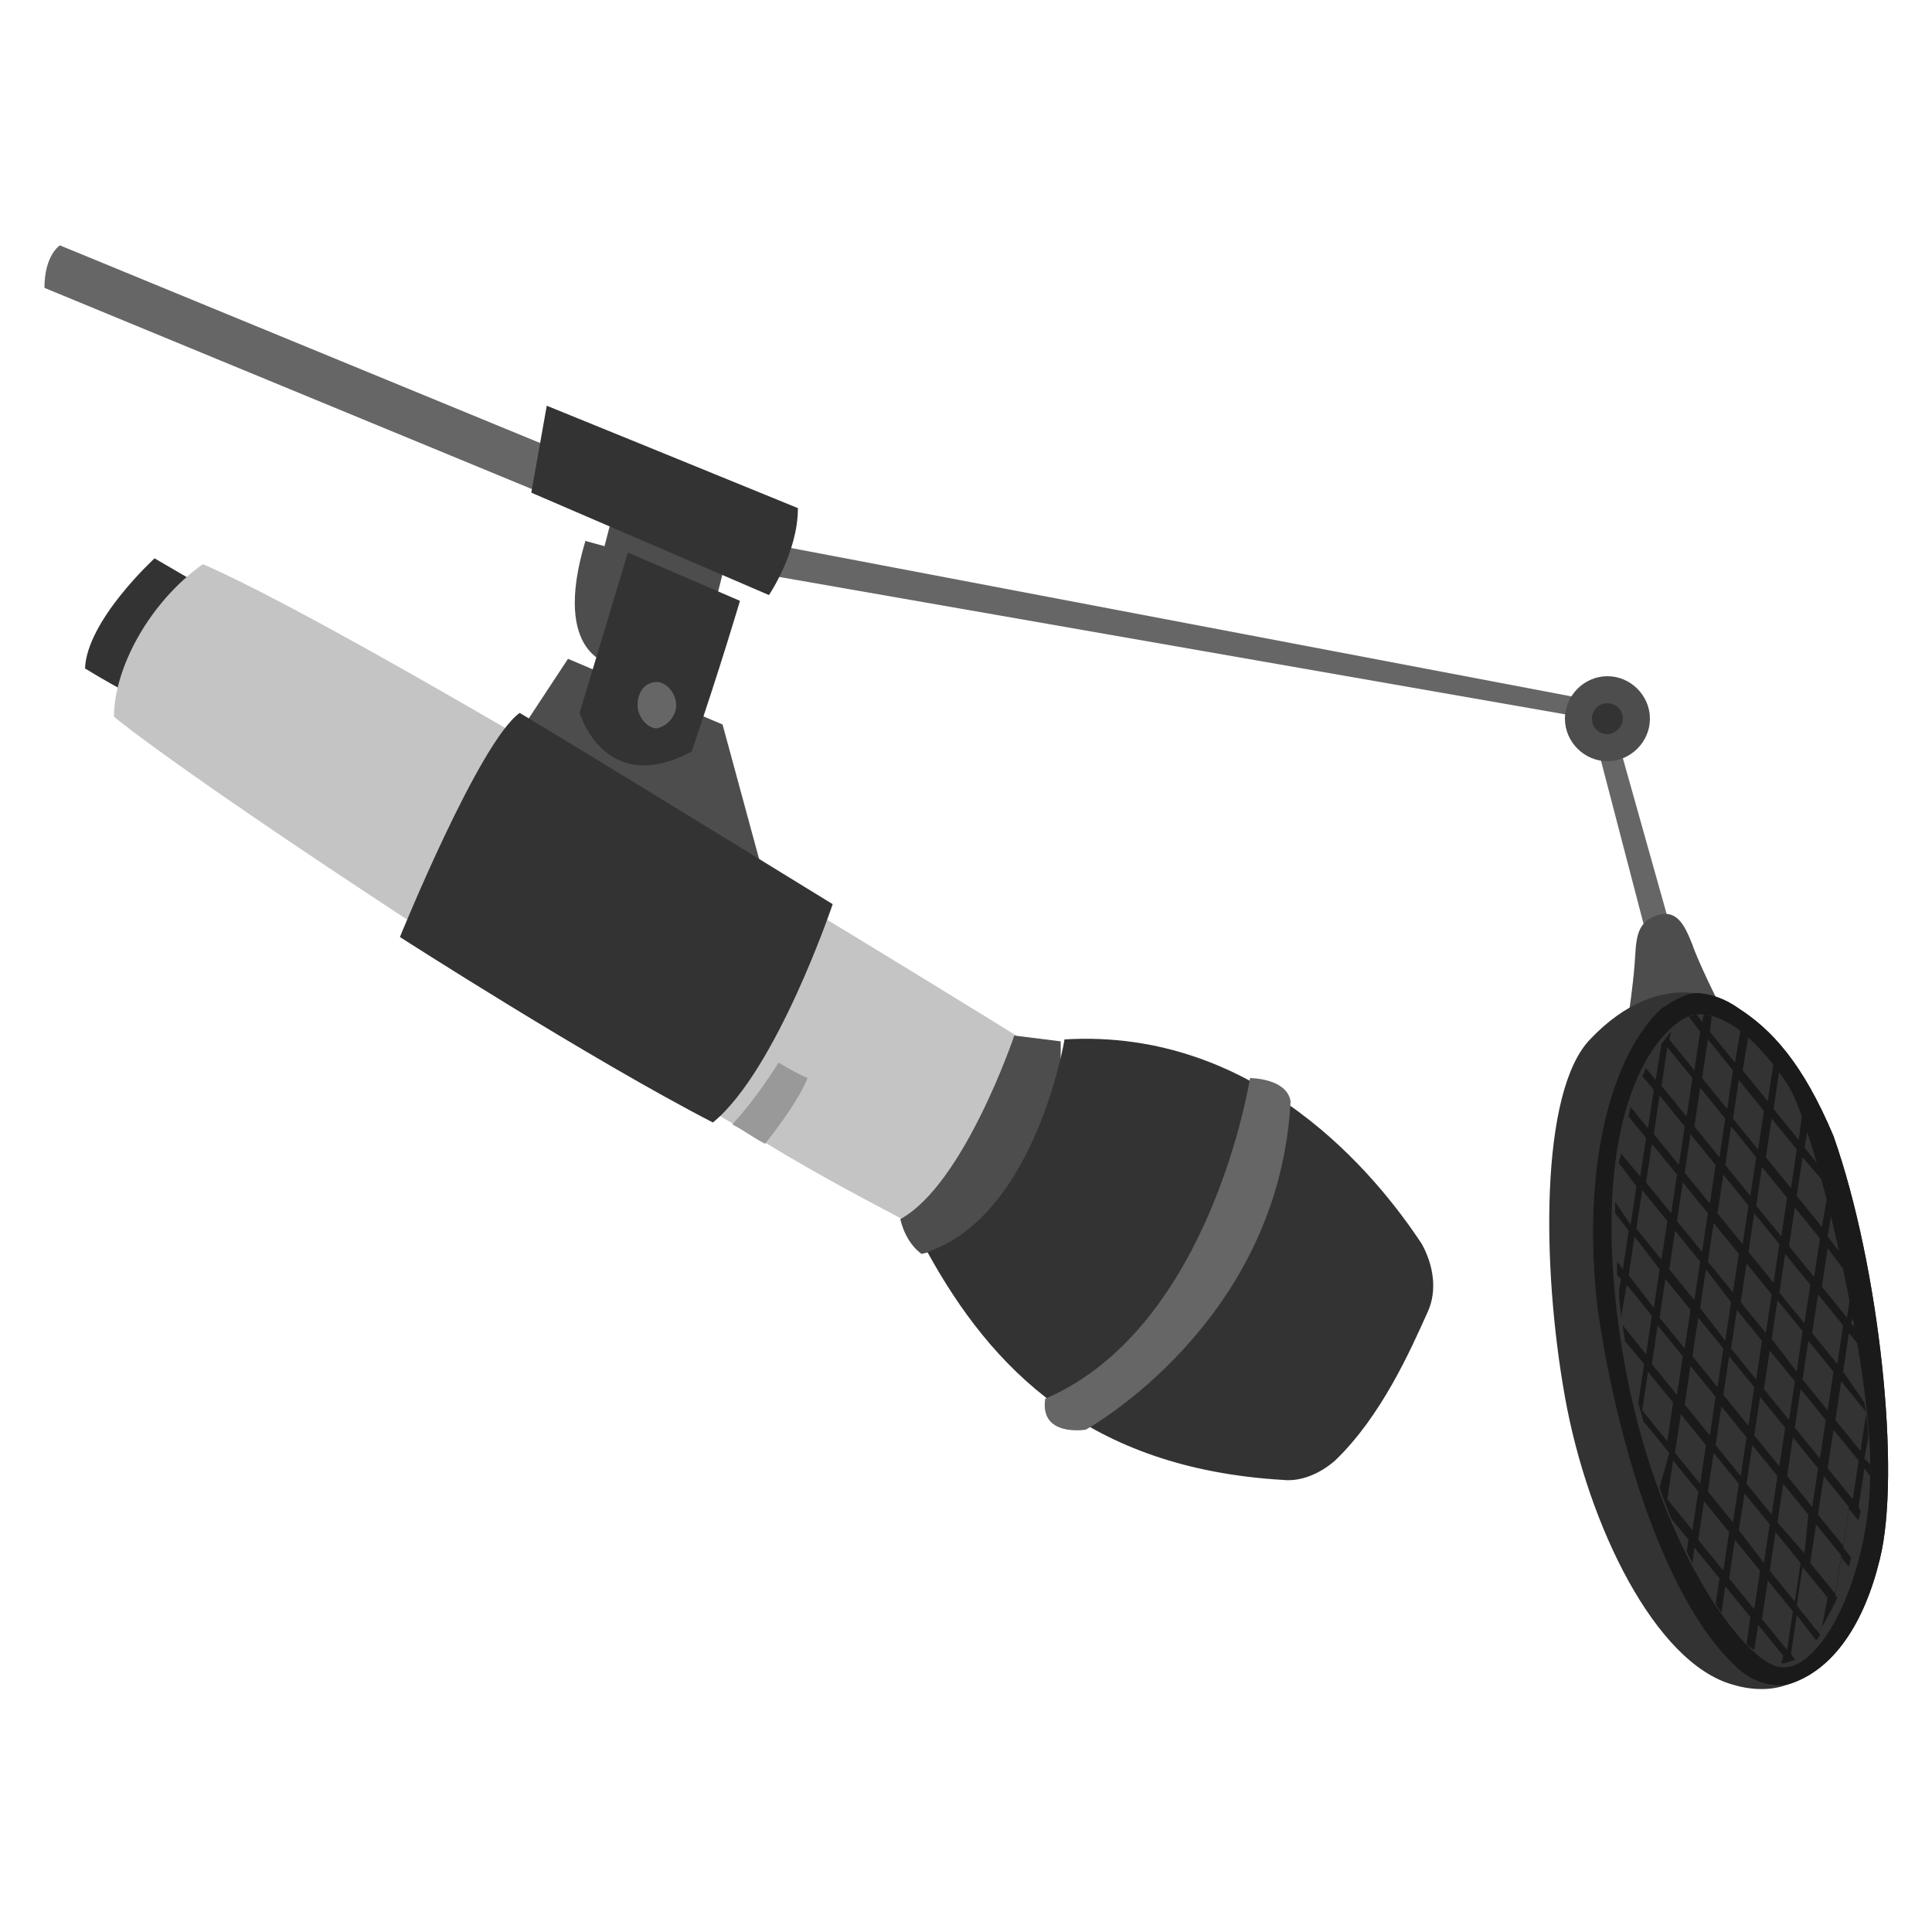 <?xml version="1.0" encoding="utf-8"?>
<!-- Generator: Adobe Illustrator 26.3.1, SVG Export Plug-In . SVG Version: 6.00 Build 0)  -->
<svg version="1.1" id="OBJECT" xmlns="http://www.w3.org/2000/svg" xmlns:xlink="http://www.w3.org/1999/xlink" x="0px" y="0px"
	 width="100px" height="100px" viewBox="0 0 100 100" enable-background="new 0 0 100 100" xml:space="preserve">
<g>
	<g>
		<path fill="#333333" d="M8,28.9c0,0-3.5,3.2-3.6,5.7c1.8,1.1,3.6,2,3.6,2l2.4-6.3L8,28.9z"/>
	</g>
	<g>
		<path fill="#C4C4C4" d="M46.7,63.1c3.8-1.3,6.3-7.2,5.9-9.5c0,0-32.9-20.4-42.1-24.4c-2.8,2-4.6,5.4-4.6,7.9
			c4.2,3.4,20.6,14.3,32.1,21.1c0.6,0.3,1.1,0.7,1.7,1C42.5,60.9,45,62.2,46.7,63.1z"/>
	</g>
	<g>
		<path fill="#4D4D4D" d="M54.9,53.9l-2.4-0.3c0,0-2.6,7.7-5.9,9.5c0.3,1.3,1.1,1.8,1.1,1.8S55.1,63.6,54.9,53.9z"/>
	</g>
	<g>
		<path fill="#333333" d="M69.1,75.6c2.4-2.3,3.9-5.7,4.8-7.7c0.5-1.1,0.3-2.4-0.3-3.5c-2.3-3.5-8.5-11.2-18.5-10.6
			c0,0-1.5,9.1-7.1,11c3.3,6,8.3,11.2,18.4,11.8C67.3,76.7,68.3,76.3,69.1,75.6z"/>
	</g>
	<g>
		<path fill="#666666" d="M56.2,74c0,0,10-5.5,10.6-17c-0.2-1.2-2.1-1.2-2.1-1.2s-2,12.9-10.6,16.6C53.8,74.4,56.2,74,56.2,74z"/>
	</g>
	<g>
		<polygon fill="#4D4D4D" points="31.8,26.3 31.1,29 36.9,31.7 37.7,28.5 		"/>
	</g>
	<g>
		<polygon fill="#4D4D4D" points="29.4,34.1 26.7,38.2 39.6,45.6 37.4,37.5 		"/>
	</g>
	<g>
		<path fill="#4D4D4D" d="M32.5,28.6L30.3,28c-1.8,6,1.4,6.4,1.4,6.4L32.5,28.6z"/>
	</g>
	<g>
		<path fill="#333333" d="M35.8,38.9c1.5-4.4,2.5-7.8,2.5-7.8l-5.8-2.5L30,36.9C30,36.9,31.3,41.3,35.8,38.9z"/>
	</g>
	<g>
		<path fill="#666666" d="M35,36.5c0-0.6-0.5-1.2-1-1.2c-0.6,0-1,0.5-1,1.2c0,0.6,0.5,1.2,1,1.2C34.5,37.6,35,37.1,35,36.5z"/>
	</g>
	<g>
		<path fill="#666666" d="M82.3,37.2l3,11.5l1.3-0.2l-3.4-12.1l-46.8-8.9l-7.3-4.1l-26-10.7c0,0-0.8,0.5-0.8,2.2l29.8,12.3l7.3,2.5
			L82.3,37.2z"/>
	</g>
	<g>
		<path fill="#333333" d="M28.3,21l-0.8,4.5l12.3,5.3c0,0,1.5-2.2,1.5-4.5C37.4,24.7,28.3,21,28.3,21z"/>
	</g>
	<g>
		<g>
			<path fill="#4D4D4D" d="M85.7,47.4c-1.1,0.4-1,1.4-1.1,2.6c-0.1,1.2-0.3,2.5-0.3,2.5L89,52c0,0-1.1-2.2-1.4-3.1
				C87.2,47.9,86.8,47,85.7,47.4z"/>
		</g>
		<g>
			<path fill="#333333" d="M89.7,87.2c1,0.3,2,0.3,2.8,0c2.4-0.7,4-3.2,4.8-6.5c1.1-4.4,0-15.1-2.4-21.9c-1.6-3.8-3.2-5.5-4.9-6.6
				c-0.7-0.5-1.5-0.8-2.3-0.8c-1.7-0.2-3.6,0.5-5.4,2.4c-2.6,2.7-2.5,11.8-1.3,18.5C82.2,79,85.7,86.1,89.7,87.2z"/>
		</g>
		<g>
			<path fill="#1A1A1A" d="M90,86.4c0.8,0.7,1.7,0.9,2.5,0.8c2.4-0.7,4-3.2,4.8-6.5c1.1-4.4,0-15.1-2.4-21.9
				c-1.6-3.8-3.2-5.5-4.9-6.6c-0.7-0.5-1.5-0.8-2.3-0.8c-0.6,0.1-1.1,0.4-1.7,0.8c-2.5,2.3-4.2,8-3.3,15.6
				C83.8,75.3,86.4,83.2,90,86.4z"/>
		</g>
		<g>
			<path fill="#333333" d="M91.8,86.2c2.2,0.9,4.9-4.3,5-9.7c0.2-5.4-2.9-18.4-4.3-20.4c-1.4-2.1-3.1-3.7-4.7-3.6
				c-1.3,0.1-5.3,3.5-4.2,14.6S89.6,85.3,91.8,86.2z"/>
		</g>
		<g>
			<path fill="#1A1A1A" d="M83.6,62.2c0,0.2,0,0.4,0,0.6l0.7,0.9l-0.3,2l-0.3-0.4c0,0.2,0,0.4,0,0.7l0.2,0.2l-0.1,0.6
				c0,0.1,0,0.2,0,0.2c0,0.4,0.1,0.8,0.1,1.2l0.3-1.7l1.3,1.6l-0.3,2l-1.2-1.5c0,0.3,0.1,0.5,0.1,0.8l1,1.2l-0.3,2l0,0
				c0.1,0.4,0.2,0.7,0.3,1.1l0-0.1l1.3,1.6L85.9,77c0.2,0.6,0.4,1.1,0.6,1.6l0.9,1.1l-0.1,0.6c0.1,0.2,0.2,0.4,0.3,0.6l0.1-0.8
				l1.3,1.6l-0.2,1.3c0.1,0.2,0.2,0.3,0.3,0.5l0.2-1.4l1.3,1.6l-0.2,1.4c0.1,0.1,0.2,0.2,0.4,0.3l0.2-1.3l1.3,1.6l-0.1,0.4
				c0.2,0,0.5-0.1,0.7-0.2l-0.2-0.3l0.3-2l1,1.3c0.1-0.1,0.2-0.2,0.2-0.3l-1.2-1.5l0.3-2l1.3,1.6l-0.3,1.5c0.2-0.3,0.4-0.7,0.6-1.1
				l0,0l0,0c0.1-0.1,0.1-0.3,0.2-0.4l-0.1-0.1l0.3-2l0.4,0.5c0-0.1,0.1-0.3,0.1-0.5l-0.4-0.5l0.3-2l0.5,0.6c0-0.2,0.1-0.3,0.1-0.5
				L96.2,78l0.3-2l0.3,0.4c0-0.2,0-0.4,0-0.6l-0.3-0.3l0.2-1.1c0-0.6-0.1-1.2-0.2-1.8L95.4,71l0.3-2l0.5,0.6c0-0.3-0.1-0.5-0.1-0.8
				l-0.3-0.3L96,68c-0.1-0.4-0.1-0.8-0.2-1.1l-0.2,1.3l-1.3-1.6l0.3-2l0.9,1.2c-0.1-0.3-0.1-0.6-0.2-0.9L94.6,64l0.2-1.2
				c-0.1-0.3-0.2-0.7-0.2-1l-0.3,1.7L93,61.9l0.3-2l1.2,1.4c-0.1-0.3-0.2-0.6-0.3-0.9l-0.8-1l0.2-1.1c-0.1-0.3-0.2-0.6-0.3-0.8
				L93.1,59l-1.3-1.6l0.3-2l0.6,0.7c0,0-0.1-0.1-0.1-0.1c-0.5-0.8-1.1-1.5-1.6-2l0.8,1l-0.3,2l-1.3-1.6l0.3-1.8
				c-0.1-0.1-0.2-0.2-0.4-0.3l-0.3,1.7l-1.3-1.6l0.1-0.8c-0.1,0-0.3-0.1-0.4-0.1l-0.1,0.4l-0.3-0.4c-0.1,0-0.2,0.1-0.4,0.1l0.6,0.8
				l-0.3,2l-1.3-1.6l0.1-0.4c-0.2,0.2-0.3,0.4-0.5,0.6l-0.3,1.9l-0.5-0.6c-0.1,0.1-0.1,0.3-0.2,0.4l0.6,0.7l-0.3,2l-0.9-1.1
				c0,0.1-0.1,0.3-0.1,0.5l0.9,1.1l-0.3,2l-1-1.2c0,0.2-0.1,0.3-0.1,0.5l0.9,1.2l-0.3,2L83.6,62.2z M85.8,68.6l1.3,1.6l-0.3,2
				l-1.3-1.6L85.8,68.6z M89.2,72.2l0.3-2l1.3,1.6l-0.3,2L89.2,72.2z M90.4,74.4l-0.3,2l-1.3-1.6l0.3-2L90.4,74.4z M89.6,69.8l0.3-2
				l1.3,1.6l-0.3,2L89.6,69.8z M91.6,69.9l1.3,1.6l-0.3,2l-1.3-1.6L91.6,69.9z M91.7,69.3l0.3-2l1.3,1.6L93,71L91.7,69.3z
				 M91.8,66.4l-1.3-1.6l0.3-2l1.3,1.6L91.8,66.4z M91.7,67l-0.3,2l-1.3-1.6l0.3-2L91.7,67z M89.7,66.9l-1.3-1.6l0.3-2l1.3,1.6
				L89.7,66.9z M89.6,67.4l-0.3,2L88,67.7l0.3-2L89.6,67.4z M89.2,69.8l-0.3,2l-1.3-1.6l0.3-2L89.2,69.8z M88.8,72.3l-0.3,2
				l-1.3-1.6l0.3-2L88.8,72.3z M88.3,74.8l-0.3,2l-1.3-1.6l0.3-2L88.3,74.8z M88.7,75.2l1.3,1.6l-0.3,2l-1.3-1.6L88.7,75.2z
				 M90.3,77.3l1.3,1.6l-0.3,2L90,79.2L90.3,77.3z M90.4,76.8l0.3-2l1.3,1.6l-0.3,2L90.4,76.8z M90.8,74.3l0.3-2l1.3,1.6l-0.3,2
				L90.8,74.3z M92.8,74.4l1.3,1.6l-0.3,2l-1.3-1.6L92.8,74.4z M92.9,73.9l0.3-2l1.3,1.6l-0.3,2L92.9,73.9z M93.3,71.4l0.3-2
				l1.3,1.6l-0.3,2L93.3,71.4z M93.4,68.5l-1.3-1.6l0.3-2l1.3,1.6L93.4,68.5z M92.2,64l-1.3-1.6l0.3-2l1.3,1.6L92.2,64z M90.6,61.9
				l-1.3-1.6l0.3-2l1.3,1.6L90.6,61.9z M90.5,62.4l-0.3,2l-1.3-1.6l0.3-2L90.5,62.4z M88.5,62.3l-1.3-1.6l0.3-2l1.3,1.6L88.5,62.3z
				 M88.4,62.8l-0.3,2l-1.3-1.6l0.3-2L88.4,62.8z M88,65.3l-0.3,2l-1.3-1.6l0.3-2L88,65.3z M87.5,67.8l-0.3,2l-1.3-1.6l0.3-2
				L87.5,67.8z M85,73l0.3-2l1.3,1.6l-0.3,2L85,73z M87.6,79.2l-1.3-1.6l0.3-2l1.3,1.6L87.6,79.2z M89.2,81.3l-1.3-1.6l0.3-2
				l1.3,1.6L89.2,81.3z M90.8,83.3l-1.3-1.6l0.3-2l1.3,1.6L90.8,83.3z M92.5,85.4l-1.3-1.6l0.3-2l1.3,1.6L92.5,85.4z M92.9,82.9
				l-1.3-1.6l0.3-2l1.3,1.6L92.9,82.9z M93.4,80.4L92,78.8l0.3-2l1.3,1.6L93.4,80.4z M95,82.5l-1.3-1.6l0.3-2l1.3,1.6L95,82.5z
				 M95.4,80l-1.3-1.6l0.3-2l1.3,1.6L95.4,80z M95.9,77.6l-1.3-1.6l0.3-2l1.3,1.6L95.9,77.6z M96.6,73.1l-0.3,2L95,73.5l0.3-2
				L96.6,73.1z M95.4,68.6l-0.3,2l-1.3-1.6l0.3-2L95.4,68.6z M94.2,64.1l-0.3,2l-1.3-1.6l0.3-2L94.2,64.1z M91.7,57.9l1.3,1.6
				l-0.3,2l-1.3-1.6L91.7,57.9z M90,55.9l1.3,1.6l-0.3,2l-1.3-1.6L90,55.9z M88.4,53.8l1.3,1.6l-0.3,2l-1.3-1.6L88.4,53.8z M88,56.3
				l1.3,1.6l-0.3,2l-1.3-1.6L88,56.3z M86.3,54.2l1.3,1.6l-0.3,2L86,56.2L86.3,54.2z M85.9,56.7l1.3,1.6l-0.3,2l-1.3-1.6L85.9,56.7z
				 M85.5,59.2l1.3,1.6l-0.3,2l-1.3-1.6L85.5,59.2z M85,61.6l1.3,1.6l-0.3,2l-1.3-1.6L85,61.6z M85.9,65.7l-0.3,2L84.3,66l0.3-2
				L85.9,65.7z"/>
		</g>
	</g>
	<g>
		<path fill="#4D4D4D" d="M85.4,37.2c0-1.2-1-2.2-2.2-2.2c-1.2,0-2.2,1-2.2,2.2c0,1.2,1,2.2,2.2,2.2C84.4,39.4,85.4,38.4,85.4,37.2z
			"/>
	</g>
	<g>
		<path fill="#333333" d="M84,37.2c0-0.5-0.4-0.8-0.8-0.8c-0.5,0-0.8,0.4-0.8,0.8c0,0.5,0.4,0.8,0.8,0.8C83.6,38,84,37.6,84,37.2z"
			/>
	</g>
	<g>
		<path fill="#333333" d="M43.1,46.8c0,0-11.2-6.9-16.2-9.9c-2.1,1.5-6.2,11.6-6.2,11.6s9.8,6.3,16.2,9.6
			C40.2,55.4,43.1,46.8,43.1,46.8z"/>
	</g>
	<g>
		<path fill="#999999" d="M40.3,55c0,0-1.1,1.8-2.4,3.2c0.6,0.3,1.1,0.7,1.7,1c0.8-1,1.8-2.4,2.2-3.4C41.1,55.5,40.3,55,40.3,55z"/>
	</g>
</g>
</svg>
